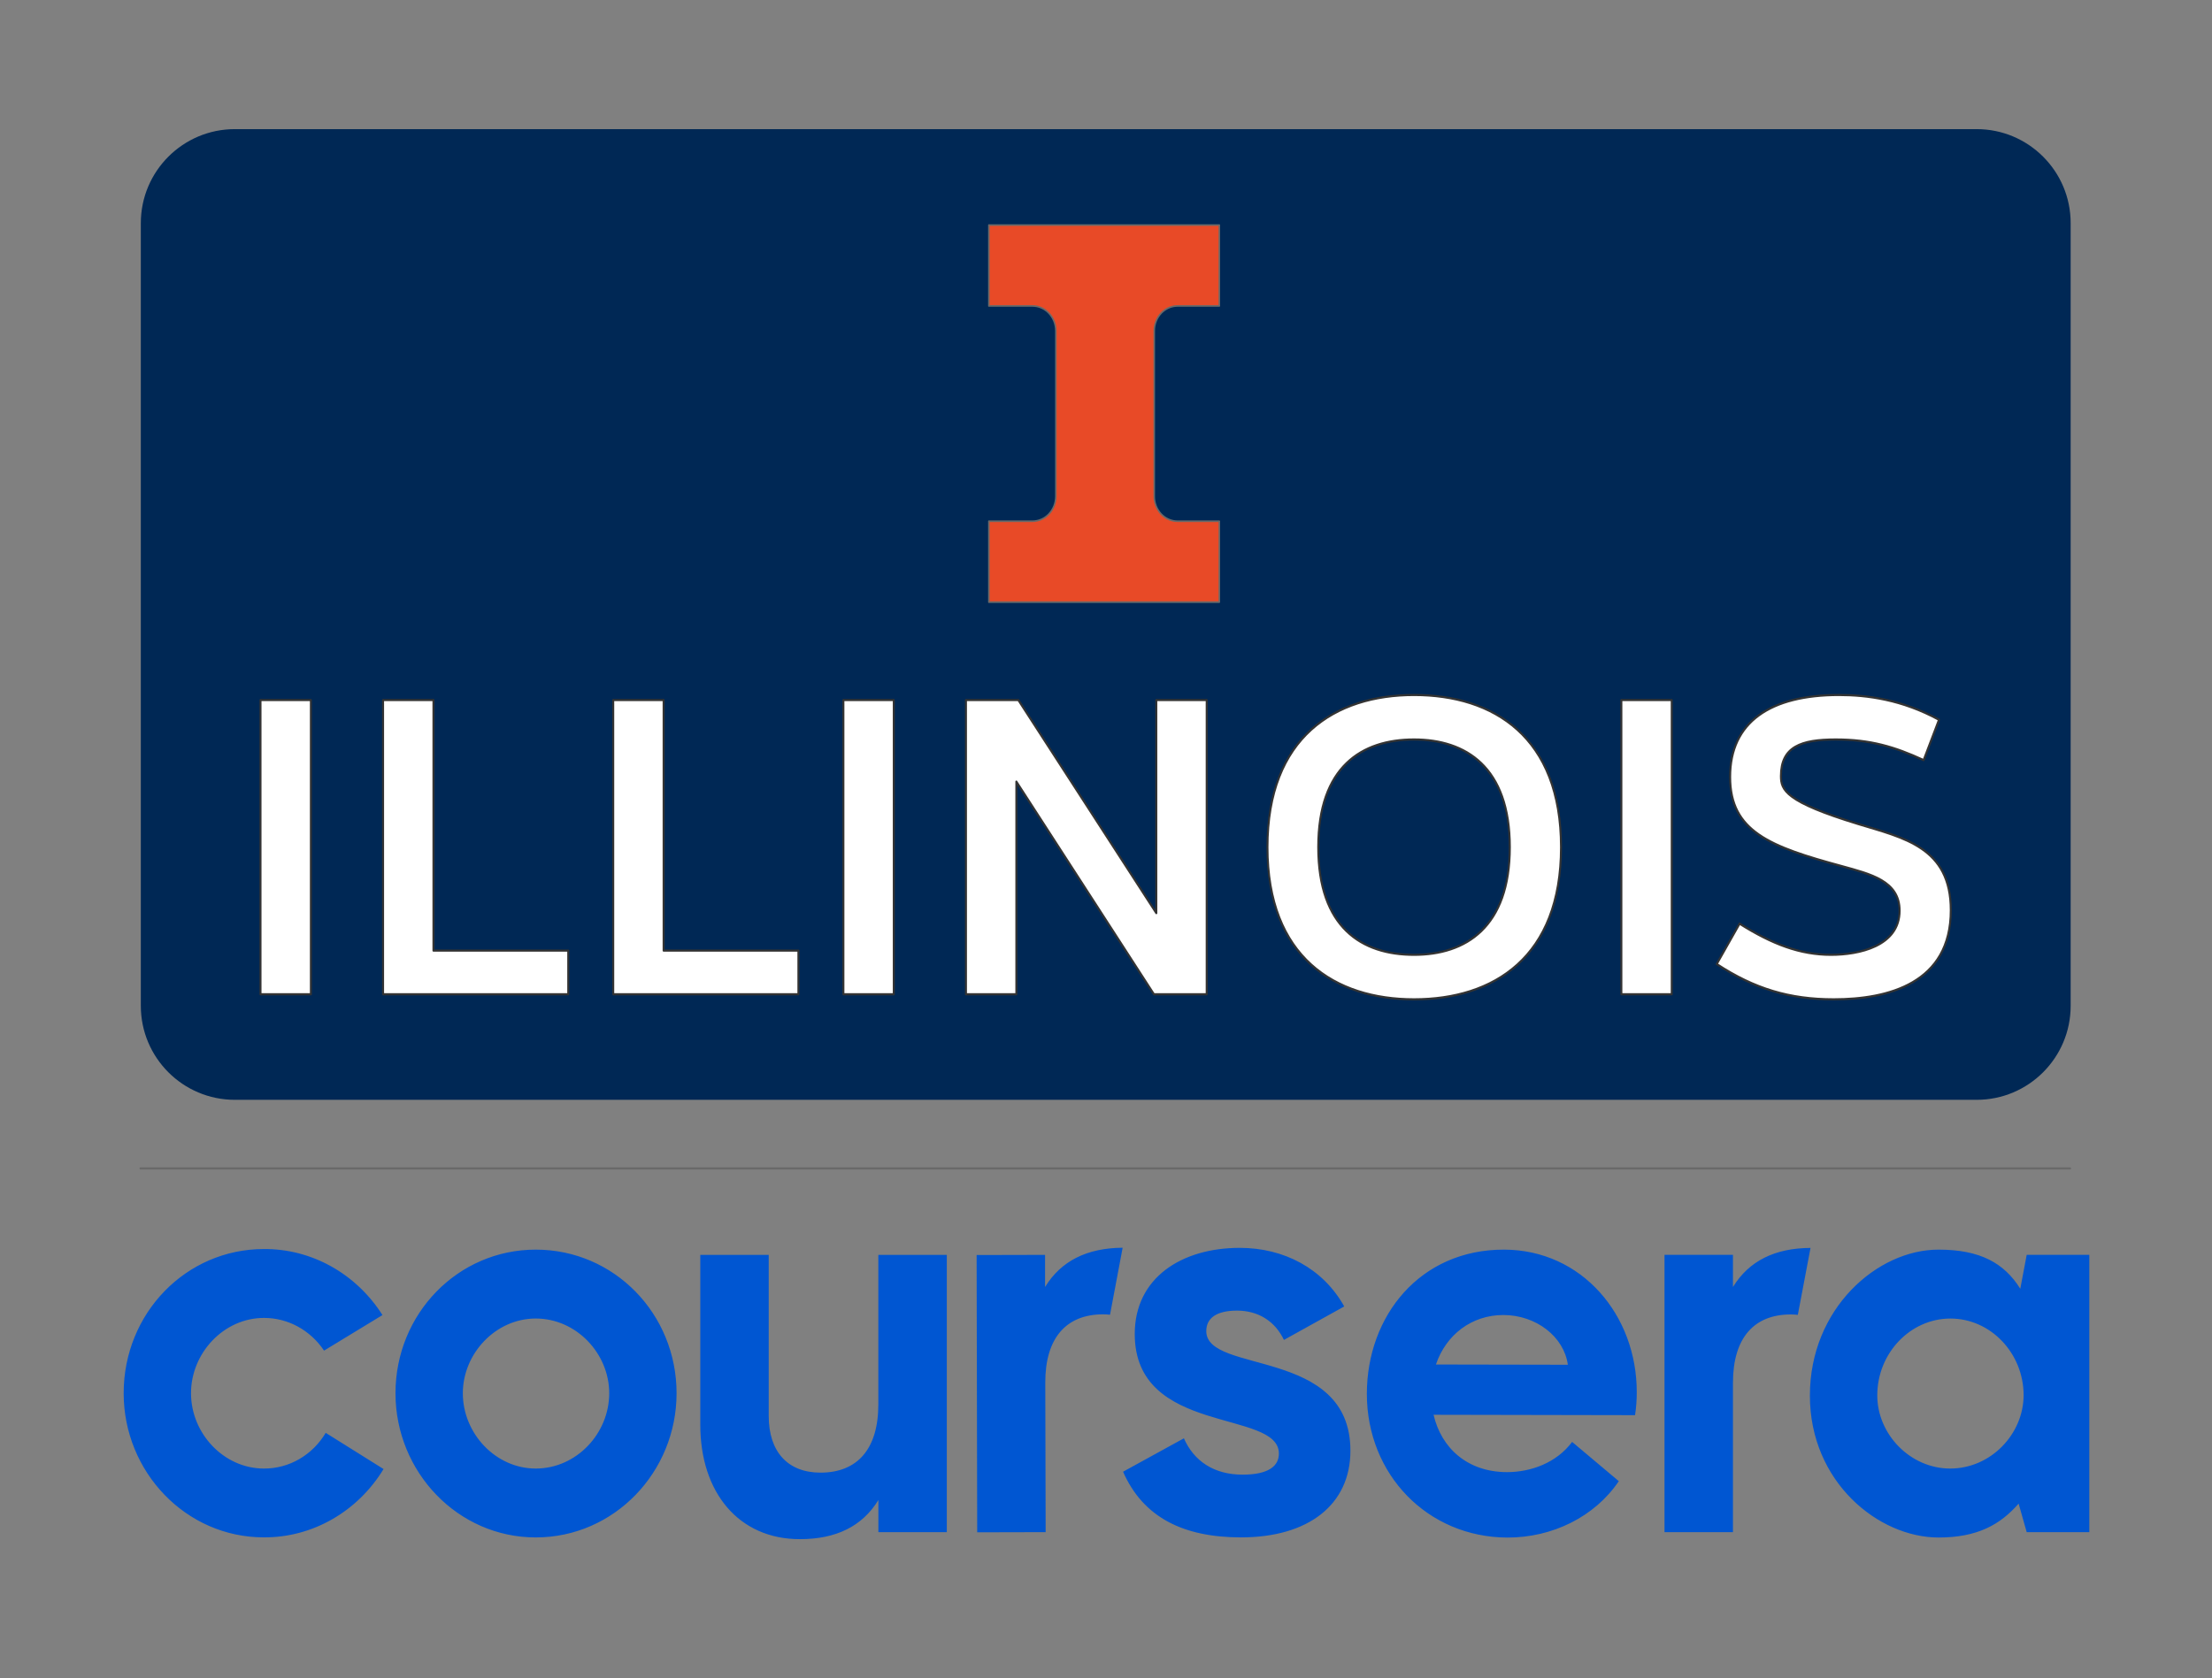 <?xml version="1.0" encoding="UTF-8" standalone="no"?>
<!DOCTYPE svg PUBLIC "-//W3C//DTD SVG 1.1//EN" "http://www.w3.org/Graphics/SVG/1.1/DTD/svg11.dtd">
<svg width="100%" height="100%" viewBox="0 0 141 107" version="1.1" xmlns="http://www.w3.org/2000/svg" xmlns:xlink="http://www.w3.org/1999/xlink" xml:space="preserve" xmlns:serif="http://www.serif.com/" style="fill-rule:evenodd;clip-rule:evenodd;stroke-linecap:round;stroke-linejoin:round;stroke-miterlimit:1.5;">
    <rect x="0" y="0" width="141" height="107" fill="#808080" stroke="none"/>
    <g transform="matrix(1,0,0,1,0,-124.17)">
        <g id="coursera" transform="matrix(0.342,0,0,0.409,0,124.17)">
            <rect x="0" y="0" width="411.3" height="260" style="fill:none;"/>
            <g transform="matrix(2.517,0,0,2.208,-292.827,-128.86)">
                <g transform="matrix(0.126,0,0,0.126,125.497,146.455)">
                    <path d="M159.75,81.54C159.75,37.05 196.38,1.07 242.18,1.07C288.3,1.07 324.94,37.07 324.94,81.54C324.94,125.7 288.3,162.34 242.18,162.34C196.38,162.34 159.75,125.66 159.75,81.54ZM285.36,81.54C285.36,59.3 266.06,39.67 242.18,39.67C218.63,39.67 199.33,59.3 199.33,81.54C199.33,104.11 218.63,123.74 242.18,123.74C266.1,123.74 285.36,104.11 285.36,81.54ZM990.99,82.85C990.99,34.11 1030.57,1.07 1066.56,1.07C1091.09,1.07 1105.16,8.59 1114.64,22.99L1118.41,3.99L1155.2,3.99L1155.2,159.39L1118.41,159.39L1113.66,143.39C1102.87,155.17 1089.45,162.39 1066.56,162.39C1031.23,162.34 990.99,131.26 990.99,82.85ZM1116.6,82.52C1116.51,58.993 1097.13,39.685 1073.6,39.685C1050.01,39.685 1030.6,59.096 1030.6,82.685L1030.6,82.85C1030.6,104.44 1049.9,123.74 1073.46,123.74C1097.31,123.74 1116.6,104.44 1116.6,82.52ZM945.78,22L945.78,4L905.55,4L905.55,159.39L945.78,159.39L945.78,75.66C945.78,50.47 958.22,37.39 979.78,37.39C981.21,37.39 982.57,37.49 983.9,37.62L991.36,0.11C970.39,0.22 955.19,7.41 945.78,22ZM541.51,22.01L541.51,4.01L501.28,4.1L501.62,159.47L541.85,159.38L541.63,75.66C541.57,50.48 553.98,37.37 575.56,37.32C576.936,37.324 578.312,37.401 579.68,37.55L587.1,0C566.1,0.17 550.88,7.39 541.51,22.01ZM338.88,99.2L338.88,4.01L379.1,4.01L379.1,94.3C379.1,114.25 390.22,126.03 409.52,126.03C431.11,126.03 443.52,112.94 443.52,87.75L443.52,4.01L483.76,4.01L483.76,159.39L443.55,159.39L443.55,141.39C434.07,156.11 418.69,163.31 397.43,163.31C361.45,163.32 338.88,137.15 338.88,99.2ZM730.62,81.72C730.71,38.21 761.85,0.98 811.24,1.07C857.04,1.16 889.35,37.85 889.24,81.07C889.25,85.343 888.91,89.61 888.24,93.83L769.83,93.61C774.37,112.26 789.72,125.7 812.95,125.75C827.01,125.75 842.07,120.57 851.25,108.81L878.69,130.81C864.58,150.74 839.69,162.47 813.21,162.42C766.46,162.26 730.54,127.19 730.62,81.72ZM848.74,65.58C846.48,49.88 830.15,37.74 810.85,37.71C792.2,37.71 777.14,48.77 771.22,65.44L848.74,65.58ZM587.34,125.52L623.1,106.8C629.01,119.61 640.83,127.16 657.58,127.16C673.01,127.16 678.92,122.24 678.92,115.34C678.92,90.34 594.21,105.49 594.21,48.34C594.21,16.82 621.79,0.08 655.93,0.08C681.87,0.08 704.85,11.57 717.33,32.91L681.89,51.66C676.64,41.15 666.79,35.24 654.31,35.24C642.17,35.24 636.25,39.51 636.25,46.73C636.25,71.03 720.96,55.6 720.96,113.73C720.96,143.94 696.34,162.32 656.61,162.32C622.79,162.29 599.15,151.13 587.34,125.52ZM0,81.54C0,36.73 36.63,0.74 82.43,0.74C110.377,0.544 136.612,14.477 152.1,37.74L117.76,57.66C109.698,46.15 96.483,39.297 82.43,39.34C58.88,39.34 39.58,58.97 39.58,81.54C39.58,104.11 58.88,123.74 82.43,123.74C97.168,123.828 110.937,116.243 118.74,103.74L152.74,124.02C137.433,147.975 110.838,162.451 82.41,162.3C36.63,162.34 0,125.66 0,81.54Z" style="fill:rgb(0,86,210);fill-rule:nonzero;"/>
                </g>
                <g transform="matrix(1.081,0,0,1.081,-24.212,-23.543)">
                    <path d="M271.863,90.338C271.863,86.95 268.978,84.2 265.424,84.2L146.106,84.2C142.552,84.2 139.667,86.95 139.667,90.338L139.667,141.462C139.667,144.849 142.552,147.6 146.106,147.6L265.424,147.6C268.978,147.6 271.863,144.849 271.863,141.462L271.863,90.338Z" style="fill:rgb(0,40,85);"/>
                </g>
                <g transform="matrix(0.876,0,0,0.891,24.601,11.118)">
                    <path d="M192.001,77.266C192.525,77.266 193.027,77.474 193.397,77.844C193.768,78.214 193.976,78.717 193.976,79.24C193.976,82.523 193.976,89.068 193.976,92.351C193.976,92.875 193.768,93.377 193.397,93.748C193.027,94.118 192.525,94.326 192.001,94.326C190.368,94.326 188.314,94.326 188.314,94.326L188.314,100.736L207.797,100.736L207.797,94.326L204.269,94.326C203.746,94.326 203.244,94.118 202.873,93.748C202.503,93.377 202.295,92.875 202.295,92.351C202.295,89.068 202.295,82.523 202.295,79.24C202.295,78.717 202.503,78.214 202.873,77.844C203.244,77.474 203.746,77.266 204.269,77.266C205.848,77.266 207.797,77.266 207.797,77.266L207.797,70.856L188.314,70.856L188.314,77.266L192.001,77.266Z" style="fill:rgb(232,74,39);stroke:rgb(105,105,105);stroke-width:0.13px;"/>
                    <g transform="matrix(1,0,0,1,-0.568,-6)">
                        <path d="M269.198,116.057C266.069,114.46 263.137,114.094 260.737,114.094C254.972,114.094 251.544,116.223 251.544,120.587C251.544,124.919 254.939,126.118 260.97,127.651C263.403,128.284 265.87,128.817 265.87,131.183C265.87,134.016 262.403,134.682 260.07,134.682C257.471,134.682 255.105,133.849 252.343,132.216L250.412,135.414C253.608,137.378 256.571,138.21 260.304,138.21C264.903,138.21 270.196,136.945 270.196,131.15C270.196,126.152 266.202,125.419 262.37,124.319C256.204,122.553 255.838,121.62 255.838,120.52C255.838,118.187 257.537,117.621 260.47,117.621C263.37,117.621 265.436,118.187 267.9,119.254L269.198,116.057ZM237.248,126.152C237.248,117.421 231.555,114.094 224.824,114.094C218.159,114.094 212.433,117.421 212.433,126.152C212.433,134.882 218.159,138.21 224.824,138.21C231.555,138.21 237.248,134.882 237.248,126.152ZM131.573,137.81L131.573,114.494L127.313,114.494L127.313,137.81L131.573,137.81ZM180.846,137.81L180.846,114.494L176.586,114.494L176.586,137.81L180.846,137.81ZM246.609,137.81L246.609,114.494L242.349,114.494L242.349,137.81L246.609,137.81ZM191.207,137.81L191.207,120.956L202.838,137.81L207.298,137.81L207.298,114.494L203.038,114.494L203.038,131.381L191.374,114.494L186.947,114.494L186.947,137.81L191.207,137.81ZM153.328,134.349L141.934,134.349L141.934,114.494L137.674,114.494L137.674,137.81L153.328,137.81L153.328,134.349ZM172.784,134.349L161.39,134.349L161.39,114.494L157.13,114.494L157.13,137.81L172.784,137.81L172.784,134.349ZM216.726,126.152C216.726,119.787 220.392,117.621 224.824,117.621C229.189,117.621 232.921,119.787 232.921,126.152C232.921,132.516 229.189,134.682 224.824,134.682C220.392,134.682 216.726,132.516 216.726,126.152Z" style="fill:white;fill-rule:nonzero;stroke:rgb(51,51,51);stroke-width:0.17px;stroke-linecap:butt;stroke-miterlimit:2;"/>
                    </g>
                </g>
                <path d="M126.745,140.856L269.628,140.856" style="fill:none;stroke:rgb(105,105,105);stroke-width:0.15px;"/>
            </g>
        </g>
    </g>
</svg>

